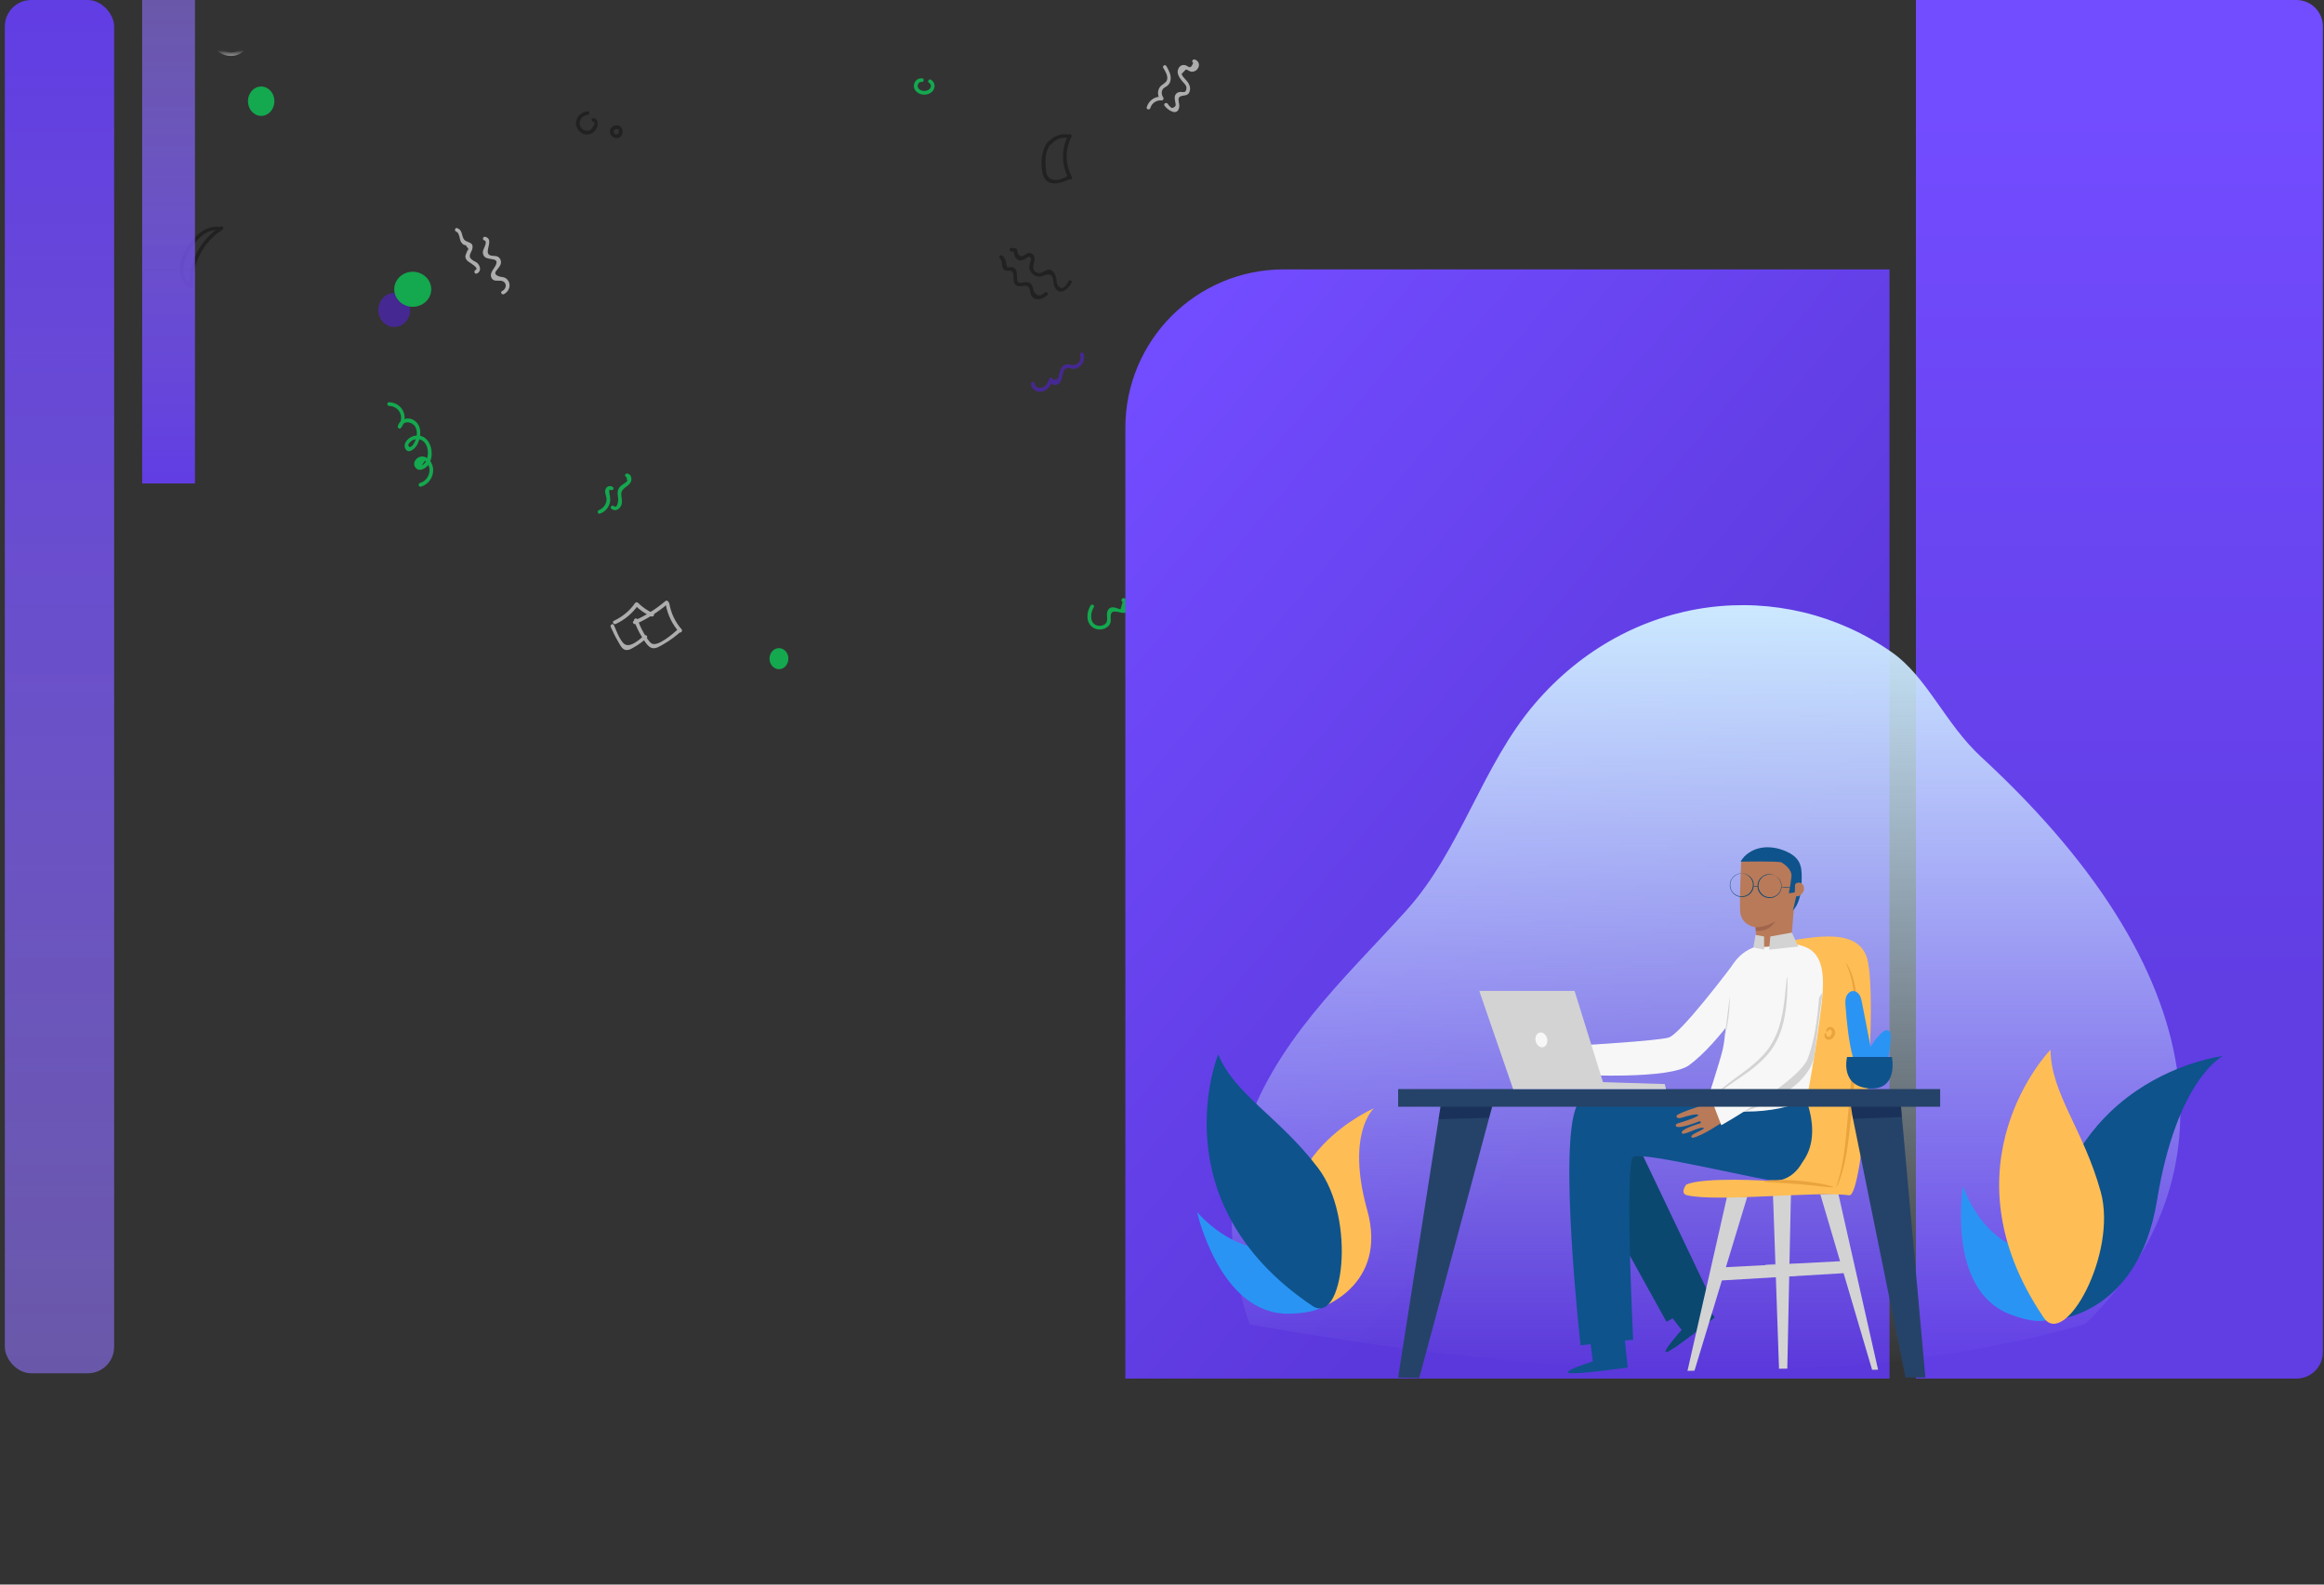 <svg width="440" height="300" viewBox="0 0 440 300" fill="none" xmlns="http://www.w3.org/2000/svg">
<rect x="0" y="0" width="440" height="300" fill="#333333" stroke="none"/>
<path d="M362.737 0H434.788C437.55 0 439.788 2.239 439.788 5V256C439.788 258.761 437.55 261 434.788 261H362.737V0Z" fill="url(#paint0_linear_202_116)"/>
<mask id="mask0_202_116" style="mask-type:alpha" maskUnits="userSpaceOnUse" x="28" y="10" width="207" height="118">
<rect x="28.432" y="10.258" width="206.357" height="117.742" rx="5" fill="#613DE4"/>
</mask>
<g mask="url(#mask0_202_116)">
<g opacity="0.6">
<path d="M202.937 33.472C201.638 31.106 201.615 28.299 202.868 25.91C203.077 25.516 202.473 25.168 202.265 25.562C200.896 28.183 200.919 31.245 202.334 33.82C202.566 34.237 203.146 33.866 202.937 33.472Z" fill="#161616"/>
<path d="M202.079 33.356C201.291 33.75 200.363 34.237 199.458 34.029C198.113 33.75 198.066 32.66 197.974 31.547C197.881 30.062 197.95 28.485 198.925 27.279C199.203 26.931 198.716 26.444 198.438 26.791C197.092 28.438 196.93 31.013 197.44 33.031C198.09 35.467 200.734 34.794 202.404 33.959C202.822 33.773 202.474 33.17 202.079 33.356Z" fill="#161616"/>
<path d="M202.079 25.423C200.78 25.261 199.481 25.771 198.623 26.768C198.345 27.116 198.832 27.603 199.11 27.255C199.852 26.374 200.919 25.956 202.079 26.096C202.52 26.165 202.52 25.469 202.079 25.423Z" fill="#161616"/>
<path d="M202.288 53.232C201.987 53.812 201.152 55.389 200.224 53.928C200.061 53.696 200.061 53.047 200.015 52.815C199.922 52.327 199.76 51.817 199.412 51.446C198.252 50.24 197.44 52.211 196.234 51.562C194.703 50.75 196.698 49.034 195.445 48.083C195.144 47.851 194.796 47.851 194.448 47.99C194.216 48.083 194.03 48.291 193.799 48.407C192.94 48.779 192.639 48.013 192.569 47.34C192.546 47.132 192.43 47.016 192.221 46.992C191.966 46.969 191.734 46.946 191.479 46.923C191.038 46.876 191.038 47.572 191.479 47.619C191.734 47.642 191.966 47.665 192.221 47.688C192.105 47.572 191.989 47.456 191.873 47.34C191.943 47.967 192.059 48.779 192.639 49.15C193.265 49.567 193.683 49.196 194.262 48.918C194.541 48.779 194.773 48.315 195.167 48.871C195.306 49.08 195.005 49.73 194.958 49.962C194.866 50.333 194.819 50.657 194.935 51.029C195.121 51.608 195.631 52.096 196.211 52.281C196.93 52.536 197.278 52.235 197.927 52.049C198.507 51.887 199.087 51.933 199.296 52.559C199.366 52.791 199.389 53.07 199.412 53.302C199.482 53.673 199.528 54.067 199.713 54.415C200.664 56.155 202.311 54.693 202.891 53.51C203.1 53.186 202.497 52.838 202.288 53.232Z" fill="#161616"/>
<path d="M197.788 55.389C197.231 55.923 196.721 56.155 196.118 55.644C195.631 55.227 195.724 55.088 195.584 54.531C195.492 54.206 195.399 53.905 195.121 53.673C194.773 53.371 194.378 53.371 193.938 53.418C193.52 53.464 193.033 53.742 192.685 53.302C192.523 53.093 192.546 52.629 192.546 52.374C192.523 51.678 192.523 50.843 191.734 50.588C191.502 50.518 191.247 50.634 191.038 50.565C190.76 50.681 190.644 50.611 190.621 50.309C190.528 50.124 190.481 49.938 190.505 49.706C190.389 49.173 190.18 48.779 189.762 48.407C189.438 48.106 188.95 48.593 189.275 48.895C189.971 49.544 189.484 50.449 190.064 51.029C190.667 51.632 191.618 50.75 191.827 51.864C191.989 52.722 191.664 53.882 192.801 54.183C193.613 54.392 194.471 53.58 194.912 54.693C195.097 55.157 195.028 55.668 195.352 56.108C196.118 57.106 197.533 56.596 198.298 55.876C198.623 55.575 198.113 55.065 197.788 55.389Z" fill="#161616"/>
<path d="M112.335 23.057C113.031 23.127 111.987 24.495 111.778 24.611C111.221 24.913 110.572 24.75 110.154 24.309C109.25 23.335 110.015 21.897 111.245 21.758C111.685 21.712 111.685 21.016 111.245 21.062C110.224 21.178 109.319 21.851 109.087 22.871C108.855 23.869 109.459 24.936 110.386 25.33C111.291 25.701 112.288 25.353 112.822 24.541C113.286 23.846 113.402 22.454 112.312 22.361C111.894 22.315 111.894 23.011 112.335 23.057Z" fill="#161616"/>
<path d="M117.02 24.472C117.507 24.913 116.928 25.794 116.371 25.307C115.791 24.82 116.58 24.147 117.113 24.541C117.461 24.82 117.809 24.217 117.461 23.938C116.974 23.567 116.232 23.683 115.791 24.124C115.281 24.634 115.397 25.423 115.93 25.864C116.464 26.304 117.229 26.281 117.647 25.701C118.018 25.191 117.971 24.449 117.507 24.008C117.183 23.683 116.672 24.17 117.02 24.472Z" fill="#161616"/>
<path d="M36.554 54.279C36.322 49.964 38.479 45.812 42.121 43.492C42.492 43.261 42.144 42.657 41.773 42.889C37.923 45.325 35.626 49.709 35.858 54.279C35.882 54.719 36.577 54.719 36.554 54.279Z" fill="#161616"/>
<path d="M36.09 53.768C33.863 52.145 34.768 49.199 35.997 47.273C37.157 45.441 39.036 43.261 41.448 43.632C41.889 43.701 42.075 43.029 41.634 42.959C38.734 42.541 36.531 44.977 35.185 47.25C33.84 49.5 33.33 52.608 35.742 54.371C36.113 54.626 36.461 54.023 36.09 53.768Z" fill="#161616"/>
<path d="M231.352 74.412C229.891 72 229.01 69.332 228.801 66.526C228.754 66.085 228.059 66.085 228.105 66.526C228.337 69.472 229.218 72.232 230.749 74.76C231.004 75.155 231.608 74.807 231.352 74.412Z" fill="white"/>
<path d="M228.523 75.178C227.316 72.998 226.644 70.632 226.481 68.15C226.458 67.709 225.762 67.709 225.786 68.15C225.948 70.748 226.667 73.23 227.92 75.526C228.128 75.92 228.731 75.572 228.523 75.178Z" fill="white"/>
<path d="M231.538 69.959C229.52 71.281 227.247 71.977 224.812 72.023C224.371 72.023 224.371 72.719 224.812 72.719C227.34 72.673 229.752 71.93 231.886 70.539C232.257 70.307 231.909 69.704 231.538 69.959Z" fill="white"/>
<path d="M231.608 67.129C229.079 68.66 226.319 69.634 223.396 70.075C222.956 70.144 223.141 70.817 223.582 70.748C226.574 70.307 229.381 69.286 231.956 67.732C232.327 67.5 231.979 66.897 231.608 67.129Z" fill="white"/>
<path d="M95.402 55.693C96.469 55.16 96.886 53.768 95.982 52.864C95.495 52.376 95.077 52.516 94.497 52.33C94.126 52.214 93.708 51.982 93.778 51.611C93.824 51.356 94.08 51.147 94.219 50.938C94.451 50.637 94.729 50.289 94.822 49.918C94.915 49.477 94.799 49.036 94.451 48.735C93.94 48.294 93.268 48.572 92.711 48.294C91.551 47.737 93.662 45.302 91.876 44.838C91.435 44.722 91.25 45.395 91.69 45.511C92.433 45.696 91.505 47.111 91.435 47.552C91.389 47.946 91.458 48.34 91.76 48.619C92.549 49.384 94.868 48.572 93.685 50.521C93.314 51.124 92.641 51.866 93.082 52.655C93.221 52.91 93.453 53.049 93.732 53.119C94.01 53.165 94.451 53.119 94.729 53.142C95.958 53.212 96.098 54.58 95.054 55.114C94.659 55.276 95.007 55.879 95.402 55.693Z" fill="white"/>
<path d="M90.252 51.797C91.018 51.495 91.041 50.66 90.577 50.034C90.276 49.593 89.789 49.5 89.394 49.199C88.42 48.48 89.278 47.876 89.441 47.041C89.719 45.603 88.188 46.09 87.747 45.163C87.376 44.397 87.515 43.539 86.564 43.191C86.147 43.029 85.961 43.701 86.379 43.864C87.052 44.096 86.959 45.371 87.33 45.882C87.446 46.067 87.608 46.183 87.771 46.322C87.863 46.392 88.003 46.369 88.072 46.415C88.234 46.438 88.35 46.554 88.397 46.786C88.722 46.995 88.768 47.204 88.49 47.436C88.281 48.085 87.863 48.48 88.304 49.152C88.466 49.407 88.768 49.593 89.023 49.755C89.232 49.895 90.74 50.822 90.044 51.101C89.65 51.286 89.835 51.959 90.252 51.797Z" fill="white"/>
<path d="M45.438 4.964C47.131 6.17 46.853 8.699 45.02 9.627C43.629 10.322 41.727 9.673 41.008 8.304C40.288 6.936 40.915 5.011 42.283 4.292C43.721 3.549 45.507 4.199 46.319 5.521C46.551 5.892 47.154 5.544 46.922 5.173C45.879 3.433 43.466 2.668 41.68 3.828C39.987 4.941 39.453 7.516 40.706 9.139C41.935 10.717 44.394 11.088 45.948 9.812C47.757 8.351 47.618 5.683 45.763 4.338C45.415 4.106 45.067 4.709 45.438 4.964Z" fill="white"/>
<path d="M225.905 11.864C225.65 12.699 225.279 12.931 224.838 12.536C224.722 12.49 224.606 12.42 224.513 12.374C224.351 12.328 224.142 12.281 223.98 12.304C223.632 12.351 223.354 12.559 223.191 12.838C222.611 13.766 223.261 14.67 223.841 15.389C224.142 15.737 224.699 16.201 224.629 16.735C224.537 17.755 223.933 17.338 223.423 17.407C223.052 17.454 222.727 17.593 222.542 17.941C222.356 18.242 222.402 18.637 222.449 18.962C222.472 19.147 222.542 19.356 222.542 19.541C222.704 20.029 222.472 20.33 221.846 20.446C221.544 20.237 221.289 19.982 221.08 19.657C220.825 19.286 220.222 19.634 220.477 20.005C221.104 20.887 222.959 22.093 223.261 20.261C223.4 19.333 222.542 18.358 223.91 18.126C224.583 18.011 225.047 18.011 225.256 17.222C225.441 16.572 225.186 15.946 224.792 15.436C224.606 15.204 224.397 14.995 224.212 14.786C223.98 14.554 223.817 14.299 223.701 13.998C223.98 13.719 224.235 13.441 224.513 13.162C224.722 13.116 225.256 13.557 225.557 13.58C226.902 13.673 227.622 11.864 226.276 11.284C225.835 11.098 225.488 11.701 225.905 11.864Z" fill="white"/>
<path d="M220.245 12.861C220.616 13.464 221.196 14.392 220.941 15.157C220.755 15.737 219.966 15.992 219.618 16.456C219.085 17.175 219.154 18.126 219.642 18.845C219.734 18.66 219.85 18.497 219.943 18.312C218.621 18.219 217.508 19.008 217.113 20.284C216.974 20.724 217.647 20.887 217.786 20.469C218.087 19.495 218.923 18.938 219.943 19.008C220.198 19.031 220.384 18.706 220.245 18.474C219.943 18.034 219.827 17.407 220.129 16.92C220.407 16.503 220.778 16.48 221.08 16.178C221.358 15.9 221.544 15.621 221.613 15.204C221.799 14.253 221.289 13.302 220.825 12.513C220.616 12.119 220.013 12.467 220.245 12.861Z" fill="white"/>
<path d="M129.035 119.134C127.806 117.719 127.041 116.072 126.716 114.24C126.646 113.799 125.974 113.984 126.043 114.425C126.391 116.374 127.249 118.137 128.548 119.644C128.85 119.969 129.337 119.482 129.035 119.134Z" fill="white"/>
<path d="M128.433 119.064C127.644 119.783 124.489 122.613 123.33 121.801C122.75 121.384 122.239 120.433 121.868 119.807C121.404 119.018 121.033 118.183 120.732 117.325C120.592 116.907 119.92 117.093 120.059 117.51C120.453 118.6 120.94 119.667 121.567 120.642C121.961 121.268 122.564 122.335 123.283 122.636C124.095 122.984 125.092 122.265 125.765 121.871C126.902 121.222 127.946 120.433 128.92 119.551C129.245 119.25 128.757 118.763 128.433 119.064Z" fill="white"/>
<path d="M125.974 113.799C124.165 115.33 122.193 116.582 120.013 117.533C119.595 117.719 119.967 118.322 120.361 118.136C122.588 117.162 124.606 115.863 126.461 114.286C126.809 114.008 126.322 113.521 125.974 113.799Z" fill="white"/>
<path d="M121.938 120.34C121.056 121.082 119.085 122.961 117.994 121.732C117.206 120.85 116.695 119.412 116.232 118.345C116.046 117.928 115.443 118.299 115.628 118.693C116.069 119.691 116.533 120.642 117.09 121.569C117.368 122.057 117.716 122.799 118.296 123.008C118.969 123.24 119.688 122.752 120.221 122.428C121.01 121.964 121.729 121.43 122.425 120.85C122.773 120.526 122.262 120.039 121.938 120.34Z" fill="white"/>
<path d="M123.654 116.095C122.564 115.608 121.636 114.959 120.778 114.124C120.615 113.961 120.36 114.008 120.221 114.193C119.2 115.655 117.855 116.768 116.231 117.533C115.814 117.719 116.185 118.322 116.579 118.136C118.319 117.325 119.734 116.118 120.824 114.564C120.639 114.588 120.453 114.611 120.267 114.634C121.149 115.515 122.146 116.188 123.283 116.698C123.724 116.861 124.072 116.281 123.654 116.095Z" fill="white"/>
<path d="M118.598 90.302C118.644 90.557 118.714 90.812 118.76 91.067C118.551 91.276 118.343 91.461 118.088 91.6C117.948 91.693 117.786 91.786 117.647 91.902C117.368 92.134 117.183 92.366 117.044 92.691C116.881 93.108 116.928 93.503 116.974 93.943C116.997 94.082 117.021 94.245 117.044 94.384C117.067 94.546 116.974 96.425 116.232 95.822C115.884 95.544 115.397 96.031 115.745 96.309C116.255 96.727 116.789 96.657 117.252 96.216C118.041 95.451 117.67 94.546 117.624 93.619C117.554 92.227 119.363 92.157 119.526 90.882C119.595 90.302 119.363 89.768 118.76 89.652C118.343 89.559 118.157 90.232 118.598 90.302Z" fill="#00F662"/>
<path d="M116.046 92.227C115.489 91.786 114.7 92.111 114.584 92.83C114.468 93.456 114.886 94.036 114.839 94.662C114.77 95.521 114.19 96.263 113.401 96.564C112.984 96.727 113.169 97.399 113.587 97.237C114.352 96.959 114.955 96.448 115.28 95.683C115.443 95.335 115.535 94.941 115.535 94.546C115.535 94.361 115.512 94.175 115.489 94.013C115.489 94.013 115.141 92.412 115.535 92.737C115.906 92.992 116.394 92.505 116.046 92.227Z" fill="#00F662"/>
<path d="M175.891 15.681C176.309 15.913 176.355 16.446 176.054 16.794C175.752 17.142 175.196 17.281 174.755 17.212C174.384 17.142 173.966 16.957 173.804 16.585C173.618 16.168 173.897 15.449 174.453 15.518C174.894 15.588 175.08 14.915 174.639 14.846C173.85 14.73 173.154 15.263 173.038 16.075C172.899 16.933 173.595 17.629 174.384 17.838C175.196 18.07 176.216 17.815 176.703 17.073C177.144 16.4 176.958 15.449 176.216 15.078C175.845 14.869 175.497 15.472 175.891 15.681Z" fill="#00F662"/>
<path d="M212.541 113.954C212.401 114.417 212.262 114.905 212.146 115.368C212.007 115.322 211.868 115.276 211.729 115.229C211.543 115.206 211.358 115.09 211.172 115.044C210.917 114.974 210.615 114.951 210.36 115.021C209.757 115.229 209.571 115.809 209.571 116.389C209.571 116.969 209.78 117.595 209.316 118.059C208.945 118.43 208.319 118.569 207.832 118.453C206.231 118.082 206.394 116.064 207.09 114.974C207.321 114.603 206.718 114.255 206.486 114.626C205.721 115.856 205.535 117.711 206.788 118.709C207.716 119.451 209.293 119.312 210.012 118.338C210.499 117.688 210.175 117.108 210.314 116.366C210.546 115.136 212.285 116.273 213.074 115.995C214.559 115.461 214.118 113.582 212.796 113.234C212.309 113.165 212.123 113.838 212.541 113.954Z" fill="#00F662"/>
<path d="M79.698 92.134C80.951 91.763 81.832 90.696 81.995 89.374C82.157 88.121 81.415 86.567 80.023 86.428C79.002 86.335 77.982 87.495 78.608 88.446C79.281 89.49 80.58 88.724 81.113 87.982C82.621 85.825 81.275 81.603 78.167 82.601C77.309 82.879 76.242 83.923 76.729 84.92C77.332 86.15 78.678 84.827 79.025 84.132C79.745 82.693 79.93 80.629 78.446 79.608C77.286 78.82 75.685 79.33 75.314 80.698C75.221 81 75.662 81.325 75.894 81.046C77.495 79.028 76.265 76.245 73.667 76.152C73.227 76.129 73.227 76.825 73.667 76.848C75.616 76.918 76.636 79.005 75.407 80.536C75.593 80.652 75.801 80.768 75.987 80.884C76.335 79.562 77.959 79.771 78.585 80.745C79.141 81.65 78.956 82.879 78.446 83.784C78.33 84.016 77.703 85.106 77.332 84.41C77.147 84.039 77.843 83.505 78.075 83.366C78.793 82.972 79.745 83.088 80.301 83.691C80.881 84.294 81.067 85.222 80.997 86.034C80.951 86.474 80.858 86.985 80.649 87.356C80.556 87.495 80.44 87.634 80.348 87.773C79.768 88.33 79.791 88.168 80.44 87.263C80.904 87.216 81.299 88.492 81.322 88.794C81.345 89.095 81.299 89.397 81.229 89.675C80.997 90.534 80.371 91.183 79.513 91.438C79.072 91.577 79.257 92.25 79.698 92.134Z" fill="#00F662"/>
<path d="M204.492 67.173C204.677 67.73 204.584 68.263 204.167 68.704C203.703 69.191 203.146 69.121 202.566 69.028C202.149 68.959 201.824 68.912 201.43 69.144C201.128 69.33 200.919 69.678 200.78 69.98C200.687 70.212 200.618 70.443 200.571 70.675C200.548 70.838 200.502 71 200.479 71.139C200.432 71.696 200.038 71.928 199.319 71.835C199.342 71.418 198.762 71.394 198.646 71.742C198.461 72.276 198.229 72.833 197.742 73.157C197.023 73.644 196.002 73.552 195.863 72.554C195.793 72.114 195.144 72.299 195.19 72.74C195.329 73.691 196.234 74.294 197.185 74.155C198.345 73.992 198.971 72.902 199.296 71.905C199.064 71.882 198.832 71.835 198.623 71.812C198.577 72.508 199.226 72.949 199.899 72.856C200.989 72.717 201.035 71.487 201.267 70.675C201.43 70.096 201.569 69.655 202.381 69.678C202.613 69.678 202.891 69.84 203.146 69.84C203.587 69.84 204.028 69.678 204.376 69.423C205.141 68.843 205.466 67.869 205.164 66.964C205.025 66.57 204.352 66.732 204.492 67.173Z" fill="#5222D0"/>
<ellipse cx="74.641" cy="58.686" rx="3.015" ry="3.224" transform="rotate(-180 74.641 58.686)" fill="#5222D0"/>
<ellipse cx="78.144" cy="54.766" rx="3.503" ry="3.317" transform="rotate(-180 78.144 54.766)" fill="#00F662"/>
<ellipse cx="147.476" cy="124.701" rx="1.786" ry="1.995" transform="rotate(-180 147.476 124.701)" fill="#00F662"/>
<ellipse cx="49.451" cy="19.16" rx="2.505" ry="2.784" transform="rotate(-180 49.451 19.16)" fill="#00F662"/>
</g>
</g>
<path d="M213.061 81C213.061 64.431 226.492 51 243.061 51H357.737V261H213.061V81Z" fill="url(#paint1_linear_202_116)"/>
<rect x="0.915" width="20.695" height="260" rx="5" fill="url(#paint2_linear_202_116)"/>
<rect x="26.915" width="10" height="91.529" fill="url(#paint3_linear_202_116)"/>
<path d="M394.74 250.708C420.846 225.447 422.182 186.712 375.058 143.272C368.223 136.957 364.883 128.162 358.099 123.432C337.543 109.088 308.688 112.003 290.521 133.301C280.578 144.96 276.569 160.965 266.24 172.394C254.651 185.229 240.776 197.706 235.509 215.194C232.014 226.776 232.605 239.407 236.588 250.733C293.836 260.858 347.95 263.977 394.74 250.708Z" fill="url(#paint4_linear_202_116)"/>
<path d="M371.647 224.533C371.647 224.533 368.407 244.218 380.581 248.834C392.755 253.45 389.687 243.876 389.687 243.876C389.687 243.876 394.375 242.264 380.655 235.621C374.2 232.495 371.647 224.533 371.647 224.533Z" fill="#2A94F4"/>
<path d="M387.454 250.08C387.454 250.08 404.635 250.202 408.39 227.244C412.121 204.287 420.834 199.94 420.834 199.94C420.834 199.94 383.477 204.287 387.454 250.08Z" fill="#0E538C"/>
<path d="M386.938 249.469C390.939 255.379 400.928 237.331 397.738 225.681C394.547 214.007 388.288 206.998 388.214 198.743C388.214 198.718 367.229 220.406 386.938 249.469Z" fill="#FFBE55"/>
<path d="M226.639 229.467C226.639 229.467 230.983 248.932 244.016 248.712C257.049 248.492 250.618 240.726 250.618 240.726C250.618 240.726 254.374 237.477 239.156 236.403C231.989 235.914 226.639 229.467 226.639 229.467Z" fill="#2A94F4"/>
<path d="M249.735 247.686C249.735 247.686 262.915 243.583 258.841 229.052C254.791 214.52 260.117 209.831 260.117 209.831C260.117 209.831 232.898 221.481 249.735 247.686Z" fill="#FFBE55"/>
<path d="M248.41 247.198C254.325 251.203 256.878 230.761 249.539 221.114C242.225 211.467 233.781 207.266 230.64 199.622C230.64 199.622 219.251 227.537 248.41 247.198Z" fill="#0E538C"/>
<path d="M315.293 247.833L318.386 251.789C318.386 251.789 314.238 256.381 315.612 255.966C317.011 255.526 324.644 249.42 324.644 249.42C324.644 249.42 320.963 244.487 321.012 244.462C321.085 244.438 315.293 247.833 315.293 247.833Z" fill="#0B4870"/>
<path d="M310.752 218.159L323.835 245.586L315.514 250.251L301.917 225.681L302.776 217.597L310.752 218.159Z" fill="#0B4870"/>
<path d="M344.648 226.145L354.441 259.336L355.57 259.312L348.035 225.95L344.648 226.145ZM326.952 226.683L319.49 259.531L320.816 259.507L330.805 226.585L326.952 226.683ZM335.665 225.755L336.819 259.141L338.389 259.116L339.077 225.803L335.665 225.755Z" fill="#D3D3D3"/>
<path d="M326.608 239.92L348.968 238.747L349.115 241.043L324.915 242.484L326.608 239.92Z" fill="#D3D3D3"/>
<path opacity="0.15" d="M326.927 226.683L326.583 228.368L330.29 228.295L330.756 226.609L326.927 226.683ZM335.689 226.56L335.739 228.172L339.027 228.099L339.077 226.17L335.689 226.56Z" fill="#D3D3D3"/>
<path opacity="0.5" d="M336.131 239.309L336.205 241.703L334.781 241.727L334.241 239.407L336.499 239.285M339.027 239.285V241.654L340.107 241.581L340.402 239.212L339.027 239.285Z" fill="#D3D3D3"/>
<path d="M319.245 224.289C322.411 222.751 335.248 223.581 335.248 223.581C335.248 223.581 331.615 178.814 336.303 178.448C340.991 178.081 351.594 174.735 353.509 181.5C355.521 188.607 352.797 226.658 350.121 226.292C344.01 225.461 325.111 227.635 319.416 226.292C317.968 225.95 319.245 224.289 319.245 224.289Z" fill="#FFBE55"/>
<path d="M349.483 182.282C349.508 182.282 349.582 182.404 349.753 182.648C349.827 182.77 349.925 182.917 350.023 183.112C350.122 183.308 350.22 183.527 350.343 183.772C350.784 184.773 351.251 186.336 351.447 188.29C351.668 190.244 351.668 192.588 351.643 195.177C351.594 197.766 351.447 200.599 351.202 203.579C350.956 206.558 350.686 209.391 350.416 211.956C350.146 214.52 349.876 216.84 349.533 218.77C349.189 220.699 348.723 222.238 348.354 223.263C347.986 224.289 347.692 224.826 347.667 224.826C347.618 224.802 347.814 224.24 348.109 223.19C348.404 222.14 348.772 220.626 349.066 218.696C349.361 216.767 349.582 214.471 349.803 211.907C350.048 209.342 350.318 206.509 350.539 203.554C350.76 200.599 350.956 197.766 351.03 195.177C351.103 192.613 351.152 190.293 350.981 188.363C350.833 186.434 350.465 184.895 350.097 183.894C349.729 182.844 349.434 182.306 349.483 182.282Z" fill="#EAA43F"/>
<path d="M301.941 198.377L300.763 197.766C300.763 197.766 300.002 197.497 298.775 196.765C298.456 196.569 298.161 196.325 297.94 196.056C297.646 195.714 297.278 195.25 297.13 194.933C296.958 194.542 296.443 194.518 296.345 194.86C296.271 195.202 296.689 196.276 297.67 197.229C298.652 198.181 296.59 197.888 295.829 197.815C295.069 197.717 292.737 197.546 292.541 197.766C292.271 198.059 292.565 198.45 293.326 198.523C294.087 198.596 296.345 198.987 296.32 199.378C296.296 199.769 292.442 199.256 292.442 199.256C292.442 199.256 291.632 199.012 291.583 199.476C291.485 200.282 295.584 200.55 295.977 200.55C296.247 200.55 296.222 200.99 295.928 200.965C295.633 200.941 292.099 200.355 292.001 201.185C291.927 201.82 295.363 201.429 296.075 201.942C296.787 202.455 293.4 201.967 293.35 202.577C293.326 202.797 293.35 202.968 295.289 202.992C297.278 202.992 302.628 202.138 302.628 202.138L301.867 198.377" fill="#FFBA98"/>
<path d="M328.228 182.428C328.228 182.428 318.189 195.861 315.882 196.447C313.575 197.058 300.394 197.839 300.394 197.839L299.216 203.505C299.216 203.505 316.078 204.385 319.784 201.674C325.626 197.4 331.738 187.533 331.738 187.533C331.934 184.285 330.682 182.673 328.228 182.428Z" fill="#F7F7F7"/>
<path d="M300.935 252.766L301.573 257.748C301.573 257.748 295.633 259.605 297.057 259.947C298.48 260.288 308.175 258.896 308.175 258.896C308.175 258.896 307.513 252.791 307.586 252.791C307.66 252.766 300.935 252.766 300.935 252.766ZM341.678 207.535C341.678 207.535 347.275 219.429 336.23 223.532L330.339 210.808L341.678 207.535Z" fill="#0E538C"/>
<path d="M333.996 210.71C333.996 210.71 302.137 201.991 298.554 209.318C294.97 216.62 299.241 254.696 299.241 254.696L309.206 253.645C309.206 253.645 307.537 220.211 309.206 219.038C310.875 217.866 333.824 223.63 336.229 223.532C342.095 223.288 346.243 212.395 333.996 210.71Z" fill="#0E538C"/>
<path d="M334.683 178.838C330.511 178.936 327.099 182.233 326.902 186.385C326.731 189.853 327.074 194.591 326.142 198.767C325.651 200.917 322.828 209.562 322.828 209.562L325.651 210.026C330.02 210.759 334.511 210.539 338.782 209.391L341.997 208.536C341.997 208.536 343.863 198.914 344.894 189.877C345.777 182.331 344.329 179.4 339.715 178.741L334.683 178.838Z" fill="#F7F7F7"/>
<path d="M332.474 179.376C332.622 178.643 332.376 175.566 332.376 175.566C332.376 175.566 329.554 175.199 329.455 172.415C329.333 169.631 329.652 163.208 329.652 163.208L334.855 160.814L340.427 165.186L340.942 168.263L339.641 171.927L339.052 178.912L332.474 179.376Z" fill="#B97A59"/>
<path d="M332.376 175.566C332.376 175.566 334.266 175.614 336.107 174.393C336.107 174.393 335.223 176.42 332.425 176.249L332.376 175.566Z" fill="#A0654B"/>
<path d="M326.215 207.877L324.89 207.804C324.89 207.804 324.08 207.877 322.656 207.706C322.288 207.657 321.92 207.56 321.576 207.413C321.159 207.218 320.619 206.949 320.374 206.729C320.055 206.436 319.564 206.631 319.637 206.998C319.711 207.364 320.545 208.146 321.846 208.61C323.147 209.074 321.135 209.684 320.423 209.904C319.711 210.124 317.502 210.954 317.428 211.223C317.306 211.614 317.747 211.834 318.459 211.589C319.196 211.345 321.38 210.735 321.527 211.101C321.65 211.467 317.968 212.591 317.968 212.591C317.968 212.591 317.134 212.713 317.281 213.152C317.551 213.934 321.355 212.444 321.724 212.298C321.969 212.2 322.141 212.591 321.871 212.688C321.576 212.786 318.14 213.739 318.41 214.52C318.606 215.131 321.576 213.323 322.435 213.519C323.294 213.69 320.03 214.667 320.226 215.228C320.3 215.448 320.398 215.595 322.165 214.789C323.982 213.958 328.449 210.954 328.449 210.954L326.166 207.853" fill="#B97A59"/>
<path d="M330.216 210.441C330.216 210.441 336.475 208.659 340.451 204.971C343.617 202.04 343.568 199.305 343.568 199.305L345.065 187.875L330.216 210.441Z" fill="#D3D3D3"/>
<path d="M338.929 179.717C338.929 179.717 337.727 196.423 336.107 198.157C334.487 199.891 323.81 207.608 323.81 207.608L325.896 213.03C325.896 213.03 340.574 204.726 342.243 200.452C344.231 195.275 344.599 187.215 344.648 183.772C344.673 182.306 344.084 180.89 342.93 179.986C341.727 179.034 340.377 178.985 338.929 179.717Z" fill="#F7F7F7"/>
<path d="M347.078 224.753C347.029 224.949 344.133 224.485 340.5 224.192C336.892 223.898 333.922 223.874 333.922 223.679C333.922 223.508 336.892 223.239 340.549 223.532C344.231 223.85 347.127 224.582 347.078 224.753ZM345.974 195.397C345.949 195.421 345.826 195.397 345.777 195.202C345.728 195.031 345.826 194.738 346.072 194.567C346.195 194.469 346.391 194.396 346.612 194.42C346.735 194.445 346.833 194.469 346.931 194.518C347.029 194.567 347.103 194.64 347.176 194.713C347.471 195.055 347.544 195.519 347.373 195.983C347.201 196.423 346.857 196.74 346.44 196.838C346.342 196.862 346.219 196.862 346.121 196.862C346.023 196.862 345.9 196.814 345.826 196.765C345.655 196.667 345.532 196.52 345.483 196.374C345.36 196.105 345.385 195.812 345.507 195.666C345.605 195.519 345.728 195.519 345.753 195.544C345.777 195.568 345.753 195.666 345.753 195.763C345.753 195.861 345.777 196.008 345.9 196.13C345.949 196.203 346.023 196.252 346.096 196.276C346.145 196.276 346.17 196.301 346.195 196.276C346.244 196.276 346.293 196.276 346.317 196.252C346.489 196.203 346.71 196.008 346.784 195.763C346.857 195.544 346.833 195.25 346.735 195.104C346.612 194.933 346.514 194.909 346.342 194.957C346.195 195.006 346.096 195.128 346.047 195.202C345.998 195.275 346.023 195.373 345.974 195.397Z" fill="#EAA43F"/>
<path d="M338.34 184.993C338.389 184.993 338.414 185.384 338.414 186.067C338.414 186.751 338.389 187.777 338.316 188.998C338.218 190.244 338.07 191.734 337.702 193.345C337.334 194.957 336.696 196.716 335.64 198.352C334.561 199.964 333.186 201.234 331.885 202.26C330.584 203.286 329.333 204.091 328.302 204.8C326.24 206.192 325.062 207.169 325.013 207.096C324.988 207.071 325.258 206.778 325.774 206.314C326.289 205.85 327.074 205.215 328.081 204.458C329.087 203.701 330.29 202.87 331.566 201.845C332.818 200.819 334.143 199.573 335.15 198.035C336.156 196.472 336.794 194.786 337.162 193.223C337.555 191.66 337.751 190.195 337.899 188.974C338.169 186.531 338.267 184.993 338.34 184.993ZM334.953 179.791L335.174 177.3L339.248 176.567L340.476 179.205L334.953 179.791ZM332.376 177.007L333.996 177.3V179.791L331.959 179.376L332.45 176.567M327.492 188.632C327.492 191.245 327.173 193.834 326.535 196.374L327.492 188.632Z" fill="#D3D3D3"/>
<path d="M264.707 206.192H367.327V209.538H264.707V206.192ZM272.733 209.538L264.707 260.804L268.708 260.877L282.502 209.538H272.733Z" fill="#254368"/>
<path d="M359.865 208.976L364.529 260.801H360.774L350.686 211.125L350.17 207.437L359.865 208.976Z" fill="#254368"/>
<path opacity="0.3" d="M350.465 209.538L350.834 211.834L360.087 211.492L359.915 209.538H350.465ZM272.733 209.538L272.365 211.907L281.913 211.638L282.502 209.538H272.733Z" fill="#000C38"/>
<path d="M280.072 187.606L286.478 206.192H315.416L315.195 205.239L303.487 204.873L298.112 187.606H280.072Z" fill="#D3D3D3"/>
<path d="M292.909 196.594C293.105 197.351 292.761 198.108 292.172 198.254C291.583 198.401 290.945 197.913 290.749 197.155C290.552 196.398 290.896 195.641 291.485 195.495C292.074 195.348 292.712 195.837 292.909 196.594Z" fill="#F7F7F7"/>
<path d="M350.882 200.404C350.023 197.497 349.631 193.419 349.41 190.415C349.361 189.829 349.336 189.194 349.557 188.656C349.778 188.095 350.293 187.606 350.882 187.631C351.373 187.631 351.84 187.997 352.085 188.412C352.33 188.852 352.429 189.34 352.527 189.829C353.067 192.637 353.631 195.421 354.171 198.23C354.687 197.229 355.399 196.325 356.208 195.568C356.577 195.226 357.117 194.884 357.558 195.128C357.951 195.348 358 195.885 357.976 196.349C357.927 197.717 357.755 199.085 357.46 200.428" fill="#2A94F4"/>
<path d="M349.704 200.111C349.704 200.111 348.256 205.801 354.097 206.07C359.473 206.314 358.196 200.111 358.196 200.111H349.704Z" fill="#0E538C"/>
<path d="M336.107 165.796C336.107 165.796 336.156 165.821 336.23 165.87C336.303 165.919 336.426 165.992 336.573 166.114C336.843 166.334 337.187 166.773 337.285 167.408C337.334 167.726 337.334 168.092 337.211 168.434C337.089 168.8 336.892 169.142 336.549 169.435C336.401 169.582 336.205 169.704 336.009 169.802C335.812 169.9 335.591 169.973 335.346 169.997C334.88 170.07 334.389 169.973 333.947 169.753C333.505 169.509 333.162 169.142 332.965 168.727C332.867 168.507 332.793 168.288 332.769 168.068C332.744 167.848 332.744 167.628 332.769 167.408C332.818 166.993 333.014 166.602 333.26 166.309C333.505 166.016 333.8 165.821 334.094 165.674C334.683 165.406 335.248 165.479 335.567 165.577C335.739 165.626 335.861 165.674 335.935 165.723C336.058 165.772 336.107 165.796 336.107 165.796C336.107 165.821 335.935 165.699 335.591 165.626C335.248 165.552 334.732 165.503 334.168 165.772C333.898 165.894 333.603 166.09 333.382 166.383C333.161 166.676 332.99 167.018 332.941 167.408C332.916 167.604 332.916 167.824 332.941 168.019C332.965 168.239 333.039 168.434 333.137 168.63C333.309 169.02 333.652 169.362 334.045 169.606C334.462 169.826 334.929 169.9 335.37 169.851C335.591 169.826 335.788 169.753 335.984 169.68C336.18 169.582 336.352 169.484 336.5 169.338C336.819 169.069 337.015 168.727 337.138 168.385C337.26 168.043 337.26 167.701 337.211 167.408C337.113 166.798 336.794 166.358 336.549 166.138C336.279 165.894 336.107 165.821 336.107 165.796ZM329.848 165.357H329.995C330.093 165.357 330.216 165.381 330.388 165.43C330.732 165.528 331.222 165.748 331.615 166.261C331.812 166.529 331.959 166.847 332.008 167.213C332.057 167.579 332.032 167.995 331.885 168.41C331.812 168.605 331.689 168.8 331.566 168.971C331.419 169.142 331.272 169.313 331.075 169.435C330.683 169.704 330.216 169.851 329.701 169.826C329.21 169.802 328.744 169.631 328.375 169.338C328.179 169.191 328.032 169.02 327.909 168.849C327.786 168.654 327.688 168.459 327.614 168.263C327.467 167.848 327.492 167.433 327.565 167.066C327.639 166.7 327.835 166.383 328.032 166.138C328.449 165.65 328.964 165.455 329.308 165.381C329.48 165.357 329.627 165.332 329.725 165.357C329.799 165.332 329.848 165.357 329.848 165.357C329.848 165.381 329.652 165.357 329.308 165.43C328.964 165.503 328.474 165.723 328.081 166.187C327.884 166.431 327.713 166.725 327.639 167.091C327.565 167.433 327.565 167.848 327.688 168.214C327.737 168.41 327.835 168.605 327.958 168.776C328.081 168.947 328.228 169.118 328.4 169.24C328.744 169.509 329.185 169.68 329.652 169.704C330.118 169.704 330.584 169.582 330.928 169.338C331.1 169.216 331.272 169.069 331.394 168.898C331.517 168.727 331.64 168.556 331.713 168.361C331.861 167.995 331.91 167.604 331.861 167.237C331.812 166.871 331.664 166.578 331.492 166.309C331.124 165.796 330.658 165.552 330.339 165.455C330.044 165.357 329.848 165.357 329.848 165.357Z" fill="#0B4870"/>
<path d="M331.934 167.799C331.934 167.775 332.155 167.75 332.425 167.75C332.695 167.75 332.891 167.799 332.891 167.824C332.891 167.848 332.67 167.872 332.4 167.872C332.13 167.872 331.909 167.848 331.934 167.799ZM337.162 167.995C337.162 167.97 337.677 167.946 338.316 167.97C338.954 167.995 339.469 168.043 339.469 168.068C339.469 168.092 338.954 168.117 338.316 168.092C337.677 168.068 337.162 168.019 337.162 167.995Z" fill="#0B4870"/>
<path d="M339.445 172.391C340.942 170.754 341.089 168.385 341.114 166.163C341.138 165.088 341.065 163.989 340.525 163.061C339.985 162.157 339.052 161.571 338.095 161.156C336.622 160.521 334.953 160.228 333.382 160.521C331.811 160.814 330.314 161.742 329.529 163.134C329.529 163.134 336.818 162.988 337.309 163.281C337.8 163.574 339.297 164.624 339.175 165.919C339.052 167.213 338.684 169.118 338.684 169.118L339.862 168.947C339.862 168.947 339.764 167.189 340.279 167.237C340.77 167.335 339.445 172.391 339.445 172.391Z" fill="#0E538C"/>
<path d="M339.789 169.387C339.838 169.582 340.059 169.729 340.279 169.704C340.5 169.704 340.697 169.582 340.869 169.46C341.212 169.191 341.507 168.8 341.556 168.361C341.605 167.921 341.409 167.433 341.04 167.213C340.648 166.993 340.083 167.091 339.862 167.482L339.789 169.387Z" fill="#B97A59"/>
<defs>
<linearGradient id="paint0_linear_202_116" x1="401.262" y1="-16.704" x2="401.262" y2="261" gradientUnits="userSpaceOnUse">
<stop offset="0.132" stop-color="#724CFF"/>
<stop offset="0.732" stop-color="#613DE4"/>
</linearGradient>
<linearGradient id="paint1_linear_202_116" x1="131" y1="129.09" x2="298.592" y2="271.03" gradientUnits="userSpaceOnUse">
<stop offset="0.126" stop-color="#724CFF"/>
<stop offset="0.822" stop-color="#5B38DB"/>
</linearGradient>
<linearGradient id="paint2_linear_202_116" x1="11.263" y1="0" x2="11.263" y2="260" gradientUnits="userSpaceOnUse">
<stop stop-color="#613DE4"/>
<stop offset="1" stop-color="#9173FF" stop-opacity="0.58"/>
</linearGradient>
<linearGradient id="paint3_linear_202_116" x1="31.915" y1="0" x2="31.915" y2="91.529" gradientUnits="userSpaceOnUse">
<stop stop-color="#9173FF" stop-opacity="0.58"/>
<stop offset="1" stop-color="#613DE4"/>
</linearGradient>
<linearGradient id="paint4_linear_202_116" x1="323.003" y1="114.57" x2="323.003" y2="259.531" gradientUnits="userSpaceOnUse">
<stop stop-color="#CCE9FF"/>
<stop offset="1" stop-color="#CCE9FF" stop-opacity="0"/>
</linearGradient>
</defs>
</svg>

